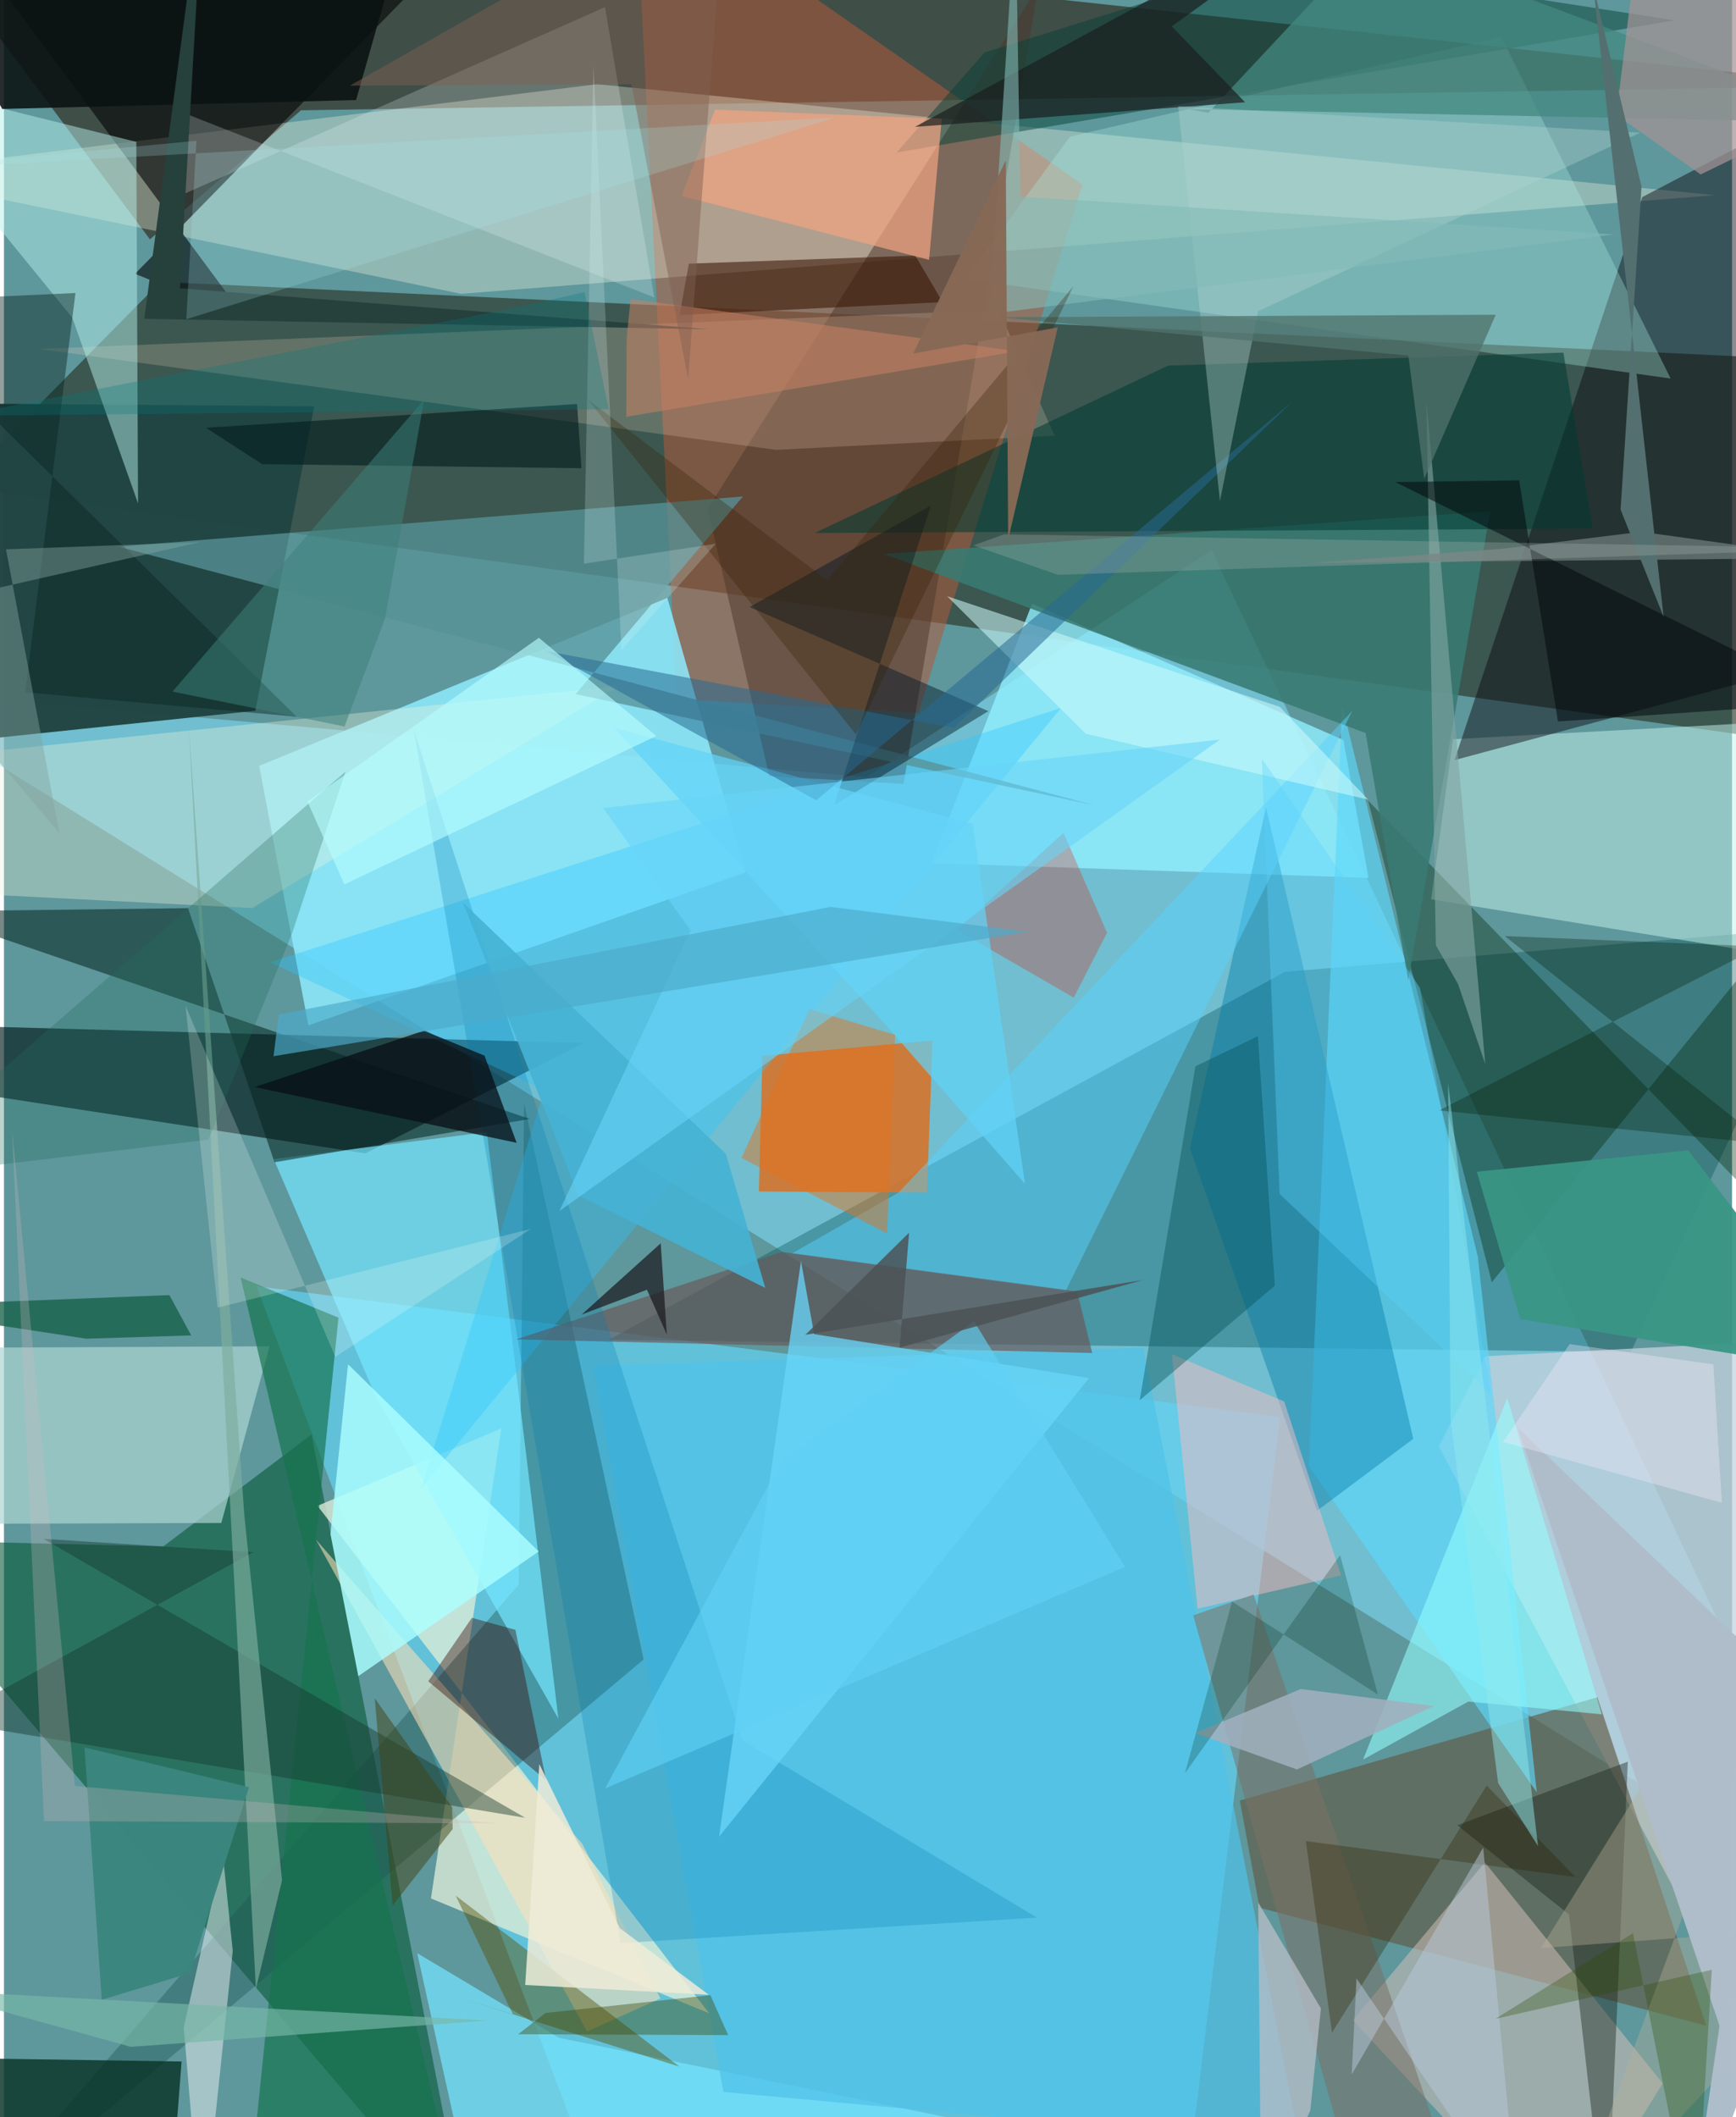 <svg xmlns="http://www.w3.org/2000/svg" width="228" height="278" viewBox="0 0 836 1024"><path fill="#5e979c" d="M0 0h836v1024H0z"/><path fill="#283325" fill-opacity=".635" d="M75.693 136.325l-97.786 99.042L898 363.323l-37.37-189.968z"/><path fill="#81e1ff" fill-opacity=".518" d="M584.248 266.133L417.295 375.95-62 333.04l960 596.018z"/><path fill="#2e2417" fill-opacity=".631" d="M898 41.56L143.701 53.356l-73.086 62.388L-62-62z"/><path fill="#63d1f1" fill-opacity=".722" d="M297.08 1086h271.677l48.685-400.747-495.278-63.12z"/><path fill="#b25a38" fill-opacity=".541" d="M442.37 344.74l-116.924-6.538-20.222-399.947L521.731 89.252z"/><path fill="#075936" fill-opacity=".592" d="M224.08 1081.756L148.767 693.81 77.04 747.968-62 744.58z"/><path fill="#214543" fill-opacity=".98" d="M-62 194.835l212.118 1.656-28.501 147.272L-62 362.973z"/><path fill="#00181a" fill-opacity=".643" d="M174.776 557.84l105.59-53.339-284.918-7.852L-62 521.507z"/><path fill="#004c52" fill-opacity=".345" d="M292.424 648.053l494.602 5.863 95.275-205.844-262.608 21.983z"/><path fill="#d07733" fill-opacity=".941" d="M365.208 576.251l1.743-65.58 82.258-7.434-2.68 73.633z"/><path fill="#fffde7" fill-opacity=".314" d="M-62 83.85l283.066 58.262 606.673-47.704-540.769-53.68z"/><path fill="#8de8fb" fill-opacity=".863" d="M320.948 289.193l37.769 132.757-211.45 73.992-23.781-125.508z"/><path fill="#deecd8" fill-opacity=".773" d="M151.667 728.314l88.939-37.438-34.042 227.333 134.599 55.565z"/><path fill="#c5d3de" fill-opacity=".741" d="M898 646.484l-47.474 347.222-156.415-294.13 22.513-43.623z"/><path fill="#615a44" fill-opacity=".647" d="M607.411 922.692l-9.535-51.821 172.952-49.947 52.678 158.824z"/><path fill="#c2f3e9" fill-opacity=".514" d="M898 346.87l-197.024 10.656-10.537 77.447L898 468.617z"/><path fill="#91eeff" fill-opacity=".796" d="M660.165 424.624l-211.419-7.218 48.632-125.454 150.6 65.944z"/><path fill="#0e0a11" fill-opacity=".471" d="M701.751 367.633l147.346-39.603 26.66-276.14-83.203 43.44z"/><path fill="#000305" fill-opacity=".592" d="M235.17-42.977L63.403 132.445l53.317 21.38L-15.775-25.144z"/><path fill="#1f5654" fill-opacity=".4" d="M309.469 802.6l-57.824-268.87-2.625 232.737L-27.722 1086z"/><path fill="#5cd8fb" fill-opacity=".643" d="M713.031 607.867l28.505 259.026-110.193-157.756L647.4 341.038z"/><path fill="#74e6ff" fill-opacity=".702" d="M130.513 560.64l48.889 113.761 88.828 156.923-34.63-283.777z"/><path fill="#4c372b" fill-opacity=".514" d="M500.472-6.738l-160.045 252.83 29.798 129.298 64.936 3.783z"/><path fill="#d0bfb9" fill-opacity=".533" d="M802.43 1007.66l-85.98-106.882-63.933 76.284L753.824 1086z"/><path fill="#acd6d2" fill-opacity=".698" d="M128.488 651.163l-176.51.812L-62 737.18l167.145-.582z"/><path fill="#a7ecdf" fill-opacity=".341" d="M806.29 183.09L724.35 17.823 515.766 66.045l-50.6 68.879z"/><path fill="#002607" fill-opacity=".361" d="M719.776 620.198l-59.878-233.025 229.557 236.323-26.033-180.346z"/><path fill="#f9d7bc" fill-opacity=".212" d="M481.184 149.913L16.959 168.778l356.523 48.802 134.78-6.883z"/><path fill="#0b362a" fill-opacity=".839" d="M-62 994.827l147.93 2.253-6.827 88.92H13.892z"/><path fill="#04231f" fill-opacity=".541" d="M89.047 439.24l41.831 122.904L254.36 541.21-39 440.829z"/><path fill="#387a72" fill-opacity=".875" d="M679.35 474.099l-20.63-119.587-233.106-86.599 293.448-20.654z"/><path fill="#b5eee9" fill-opacity=".49" d="M33.03 153.629l31.841 89.863-.836-174.876L-62 37.257z"/><path fill="#ecf5de" fill-opacity=".357" d="M120.169 439.194l-168.71-8.577 26.836-65.696L297.4 331.757z"/><path fill="#2dc7ff" fill-opacity=".365" d="M511.368 342.424l-309.37 377.178 59.432-192.327-132.692-61.85z"/><path fill="#74e3fe" fill-opacity=".741" d="M231.177 1086l-31.244-141.318 68.573 40.921 195.096 39.985z"/><path fill="#fde1b9" fill-opacity=".565" d="M282.07 982.517L150.957 744.674 279.82 891.846l37.78 74.745z"/><path fill="#054136" fill-opacity=".486" d="M808.061 9.837l-189.627-29.36-144.045 44.888-42.508 48.377z"/><path fill="#007bac" fill-opacity=".416" d="M573.758 555.288l61.454 175.443 46.581-34.84-71.224-305.344z"/><path fill="#16744e" fill-opacity=".678" d="M161.844 637.302l-44.207 433.792 100.948-9.682-104.103-443.537z"/><path fill="#579297" fill-opacity=".773" d="M55.44 264.385l302.054-24.255-80.909 95.57 251.257 53.853z"/><path fill="#f0bdc2" fill-opacity=".51" d="M646.869 761.975l-27.524-84.123-54.328-22.896 12.42 123.103z"/><path fill="#4ec2e8" fill-opacity=".706" d="M551.103 651.778l-266.181 8.795 63.137 351.233 279.03 25.631z"/><path fill="#003a31" fill-opacity=".553" d="M563.178 176.843l-170.94 80.96 376.37-2.127-14.214-85.142z"/><path fill="#5ad3fe" fill-opacity=".475" d="M513.67 624.245L381.011 606.36l51.788-29.573 219.492-232.973z"/><path fill="#695759" fill-opacity=".659" d="M376.42 605.49l-128.645 42.33 278.704 6.573-7.33-29.766z"/><path fill="#acfeff" fill-opacity=".804" d="M258.698 750.402l-92.243-90.553-8.495 82.183 13.486 68.645z"/><path fill="#361200" fill-opacity=".557" d="M440.883 123.636l13.217 22.487-127.262 6.26 4.487-24.867z"/><path fill="#575104" fill-opacity=".435" d="M218.52 916.84l27.774 57.545-29.886-9.503 110.36 34.682z"/><path fill="#f7f9fa" fill-opacity=".463" d="M86.977 980.573L95.78 1086l14.904-142.384-4.788-46.497z"/><path fill="#ebf9f6" fill-opacity=".231" d="M83.827 53.395l230.769 90.456L290.757 3.46 86.737 93.955z"/><path fill="#350500" fill-opacity=".404" d="M262.276 861.055l-57.02-47.858 21.112-30.715 21.061 5.808z"/><path fill="#001828" fill-opacity=".455" d="M476.213 343.956l-74.572 45.43 46.74-144.824-87.682 49.046z"/><path fill="#e3230b" fill-opacity=".282" d="M512.598 402.783l21.042 48.374-16.11 31.36-56.583-32.698z"/><path fill="#0b1211" fill-opacity=".886" d="M170.357 48.392L201.755-62-41.6-22.122-.853 52.694z"/><path fill="#f0a281" fill-opacity=".714" d="M327.854 94.775l16.117-41.747 109.697 4.439-6.124 68.207z"/><path fill="#438880" fill-opacity=".749" d="M898 59.377L573.202 52.8l9.447 1.756 78.491-83.924z"/><path fill="#182217" fill-opacity=".408" d="M775.4 1086l10.172-233.946-82.488 30.763 54.04 43.157z"/><path fill="#7a7164" fill-opacity=".541" d="M696.829 1041.75l-92.316-270.555-29.186 10.087 84.563 299.493z"/><path fill="#95feff" fill-opacity=".565" d="M657.512 851.034l69.74-174.942 45.757 153.08-64.598-6.177z"/><path fill="#155e47" fill-opacity=".765" d="M-62 631.972L80.034 626.4l10.548 19.491-50.723 1.594z"/><path fill="#163a2f" fill-opacity=".443" d="M19.136 744.288l233.009 134.908-280.566-46.755 149.076-81.698z"/><path fill="#007cb3" fill-opacity=".255" d="M357.184 841.722l142.533 85.76-201.42 12.316-99.923-586.34z"/><path fill="#68d5f8" fill-opacity=".769" d="M524.94 666.517L345.935 888.373l39.638-278.447 6.354 35.335z"/><path fill="#60d2f8" fill-opacity=".718" d="M468.63 398.41l-173.316-46.324 129.136 141.21 69.516 79.325z"/><path fill="#004e54" fill-opacity=".388" d="M606.609 501.176l-30.2 14.54-26.95 161.536 65.35-55.402z"/><path fill="#7ead9e" fill-opacity=".659" d="M116.254 732.664l-26.88-382.48 32.503 611.814 12.66-52.63z"/><path fill="#09231f" fill-opacity=".435" d="M-62 146.214l96.594-4.506-24.319 193.11 131.333 11.852z"/><path fill="#b8bdc7" fill-opacity=".749" d="M637.097 971.406l-5.113 49.3-23.752 53.121-1.458-153.672z"/><path fill="#a39395" fill-opacity=".718" d="M898 46.718L794.486-62 780.047 55.538l40.782 28.842z"/><path fill="#cefbfb" fill-opacity=".549" d="M659.942 386.718l-136.597-31.843-67.079-66.506 160.966 53.52z"/><path fill="#001a1c" fill-opacity=".584" d="M97.716 206.905l179.53-11.52 2.12 31.08-154.487-1.982z"/><path fill="#bab29a" fill-opacity=".38" d="M898 930.855l-154.41 11.344L898 694.145 753.286 1086z"/><path fill="#276993" fill-opacity=".533" d="M459.513 352.098l-197.216-37.223 130.654 72.181 230.722-193.165z"/><path fill="#81a5a2" fill-opacity=".62" d="M692.705 457.119l10.742 18.824 13.177 38.675-28.447-320.293z"/><path fill="#687575" fill-opacity=".82" d="M883.834 269.864l-251.264 2.47 93.599-7.063 65.798-8.048z"/><path fill="#236c5d" fill-opacity=".298" d="M165.25 373.156l-25.784 78.092-40.528 99.95L-62 570.442z"/><path fill="#081017" fill-opacity=".765" d="M121.298 525.75l81.885-27.218 29.295 12.05 15.55 42.158z"/><path fill="#e3731d" fill-opacity=".467" d="M431.133 500.548l-3.9 96.077-70.433-36.6 32.825-71.971z"/><path fill="#1a1f1e" fill-opacity=".702" d="M564.972 12.766l35.439 36.703-159.68 11.89L668.23-62z"/><path fill="#aed1ce" fill-opacity=".388" d="M606.727 150.542l-18.471 91.768L568.04 51.385 791.553 64.16z"/><path fill="#3e4804" fill-opacity=".4" d="M350.378 984.323l-8.638-19.336-79.767 8.623-13.236 10.284z"/><path fill="#3b867e" fill-opacity=".988" d="M38.98 845.172l79.573 19.226-28.608 89.915-42.634 12.878z"/><path fill="#a0afbd" fill-opacity=".878" d="M691.751 825.155l-64.405-8.248-51.072 21.342 49.238 17.578z"/><path fill="#26403c" d="M67.88 154.201l273.48 5.07-256.185-19.83L96.765-62z"/><path fill="#f5fffb" fill-opacity=".212" d="M103.31 632.485l151.547-38.066-94.57 61.842L87.83 486.44z"/><path fill="#b7feff" fill-opacity=".635" d="M164.704 427.75L315.6 355.985l-56.83-47.515-111.98 79.168z"/><path fill="#021d05" fill-opacity=".306" d="M852.684 553.285l-158.417-16.214 155.338-79.28-123.508-5.037z"/><path fill="#3a9685" fill-opacity=".941" d="M733.547 638.014L898 664.83l-83.185-108.443-102.274 10.336z"/><path fill="#19171c" fill-opacity=".702" d="M317.715 601.35l-38.227 34.453 31.577-12.017 9.61 21.697z"/><path fill="#c88165" fill-opacity=".541" d="M301.083 201.588l189.193-31.674-187.14-25.35-1.904 19.38z"/><path fill="#45b2d4" fill-opacity=".914" d="M277.888 578.147l90.412 44.746-19.11-64.912L222.012 436.52z"/><path fill="#50726c" fill-opacity=".761" d="M679.41 171.966l-198.123-18.523 240.4-1.227-34.592 79.371z"/><path fill="#eeecd8" fill-opacity=".843" d="M297.939 932.61l-38.947-79.369-6.828 106.831 88.779 4.72z"/><path fill="#020a0e" fill-opacity=".537" d="M673.094 233.166l214.623 106.348-135.936 9.466-18.782-116.66z"/><path fill="#404315" fill-opacity=".494" d="M179.385 821.42l37.423 52.678.28 10.547-29.05 36.97z"/><path fill="#68d4f8" fill-opacity=".588" d="M588.252 357.696l-319.545 228.03 63.482-135.7-42.36-59.22z"/><path fill="#806051" fill-opacity=".463" d="M349.384-62l-18.39 245.377-27.442-142.582-136.165.62z"/><path fill="#546f6f" d="M792.215 90.294L768.85-6.793l34.037 305.095-20.815-51.815z"/><path fill="#2b2300" fill-opacity=".325" d="M642.465 983.13l-12.635-92.668 130.43 17.43-42.96-44.271z"/><path fill="#83bab7" fill-opacity=".592" d="M476.784 151.828l12.59-196.641 2.332 139.891 287.377 18.304z"/><path fill="#cfbabc" fill-opacity=".278" d="M19.37 880.797L3.905 546.245 34.31 863.803l205.507 18.157z"/><path fill="#83a3a0" fill-opacity=".447" d="M26.845 403.09L-62 297.771l156.76-35.545L.987 265.69z"/><path fill="#9faeaa" fill-opacity=".322" d="M469.024 263.797l40.843 14.217L898 265.234l-414.22-6.788z"/><path fill="#5bd3fc" fill-opacity=".353" d="M608.518 366.921l76.525 110.797 34.402 196.725-102.32-97.015z"/><path fill="#3b8179" fill-opacity=".525" d="M184.395 299.03l18.89-105.73L81.512 334.5l83.236 16.884z"/><path fill="#afbdca" fill-opacity=".988" d="M829.952 979.778l-97.715-289.329L898 848.84 814.33 1086z"/><path fill="#b9c9dc" fill-opacity=".486" d="M715.613 893.595l-63.604 109.757 2.32-46.465 78.06 114.31z"/><path fill="#4cabcb" fill-opacity=".667" d="M132.94 490.682l266.947-52.032 94.89 12.014-364.366 60.193z"/><path fill="#372106" fill-opacity=".306" d="M517.353 138.452L398.287 280.635l-115.784-87.343 129.664 161.945z"/><path fill="#daf5f5" fill-opacity=".216" d="M344.356 262.985l-63.78 9.63 4.59-241.246L298.71 314.48z"/><path fill="#876955" fill-opacity=".961" d="M439.856 170.991l44.804-93.396 1.14 183.373 23.989-102.613z"/><path fill="#00351d" fill-opacity=".243" d="M594.11 774.625l70.54 44.932-18.277-67.37-75.052 105.476z"/><path fill="#76b7a7" fill-opacity=".659" d="M61.429 989.99l172.754-12.745-238.191-12.92-40.59-3.637z"/><path fill="#90e9ec" fill-opacity=".482" d="M742.124 892.854l-43.45-368.846 1.136 162.693 23.023 175.67z"/><path fill="#047b7e" fill-opacity=".29" d="M292.535 197.905l-313.864 3.227 266.768-51.856 35.423-7.986z"/><path fill="#a4e6e8" fill-opacity=".22" d="M93.13 68.082L-62 82.852l464.225-26.03-314.03 97.57z"/><path fill="#60d1f6" fill-opacity=".631" d="M376.353 706.21L290.77 865.06l251.52-107.233-72.988-118.73z"/><path fill="#fcedfe" fill-opacity=".329" d="M757.446 650.092l-32.207 47.307 105.852 29.458-4.123-66.965z"/><path fill="#4c5256" fill-opacity=".851" d="M433.285 651.802l117.621-32.698-163.22 26.51 50.197-49.397z"/><path fill="#2a4d03" fill-opacity=".306" d="M826.2 952.723l-104.678 23.712 66.528-41.394L818.262 1086z"/></svg>